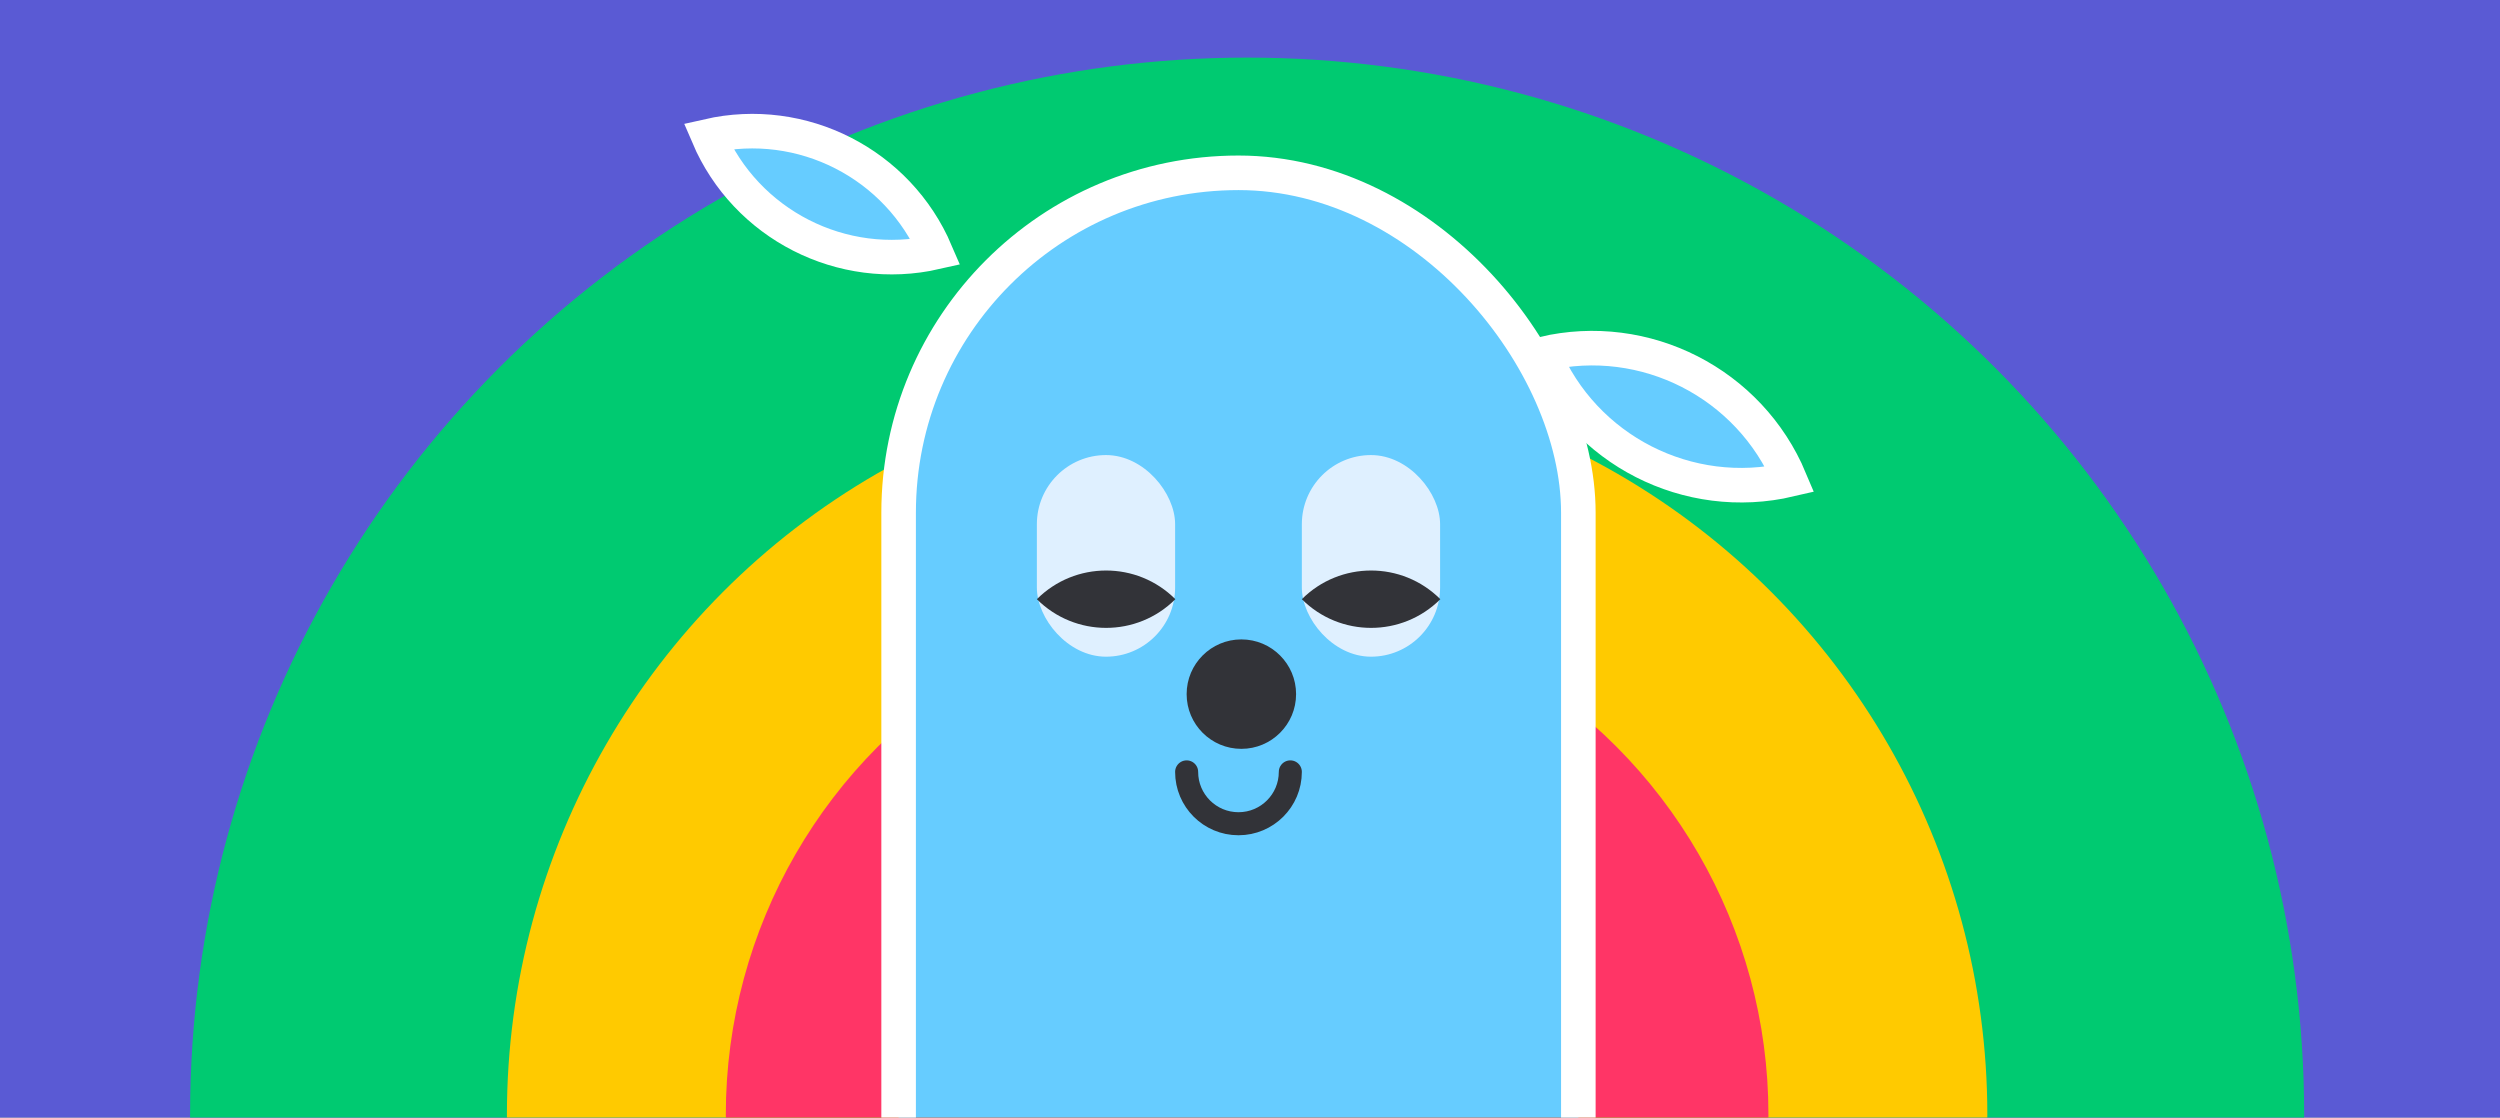 <svg width="434" height="194" viewBox="0 0 434 194" fill="none" xmlns="http://www.w3.org/2000/svg">
<rect x="0" y="0" width="434" height="194" fill="#808080" stroke="none"/>
<g clip-path="url(#clip0)">
<path fill-rule="evenodd" clip-rule="evenodd" d="M0 0H434V194H0V0Z" fill="#5A5AD4"/>
<circle cx="216.5" cy="193.5" r="183.5" fill="#00CA71"/>
<circle cx="216.5" cy="193.5" r="128.5" fill="#FFCA00"/>
<circle cx="216.5" cy="193.5" r="90.5" fill="#FF3566"/>
<rect x="156" y="30" width="118" height="262.941" rx="59" fill="#66CCFF" stroke="white" stroke-width="6"/>
<rect x="180" y="79" width="24" height="35" rx="12" fill="#DFF0FF"/>
<rect x="226" y="79" width="24" height="35" rx="12" fill="#DFF0FF"/>
<circle cx="215.5" cy="120.5" r="9.5" fill="#323338"/>
<path d="M180 104.021C186.639 97.382 197.403 97.382 204.042 104.021C197.403 110.66 186.639 110.66 180 104.021Z" fill="#323338"/>
<path d="M226 104.021C232.639 97.382 243.403 97.382 250.042 104.021C243.403 110.66 232.639 110.66 226 104.021Z" fill="#323338"/>
<path d="M224 134C224 138.971 219.971 143 215 143C210.029 143 206 138.971 206 134" stroke="#323338" stroke-width="4" stroke-linecap="round"/>
<path d="M267.943 61.423C285.585 57.28 303.723 66.532 310.726 83.247C293.084 87.389 274.946 78.137 267.943 61.423Z" fill="#66CCFF" stroke="white" stroke-width="6"/>
<path d="M122.956 23.63C139.225 19.923 155.899 28.428 162.448 43.775C146.179 47.482 129.506 38.977 122.956 23.63Z" fill="#66CCFF" stroke="white" stroke-width="6"/>
</g>
<defs>
<clipPath id="clip0">
<rect width="434" height="194" fill="white"/>
</clipPath>
</defs>
</svg>
